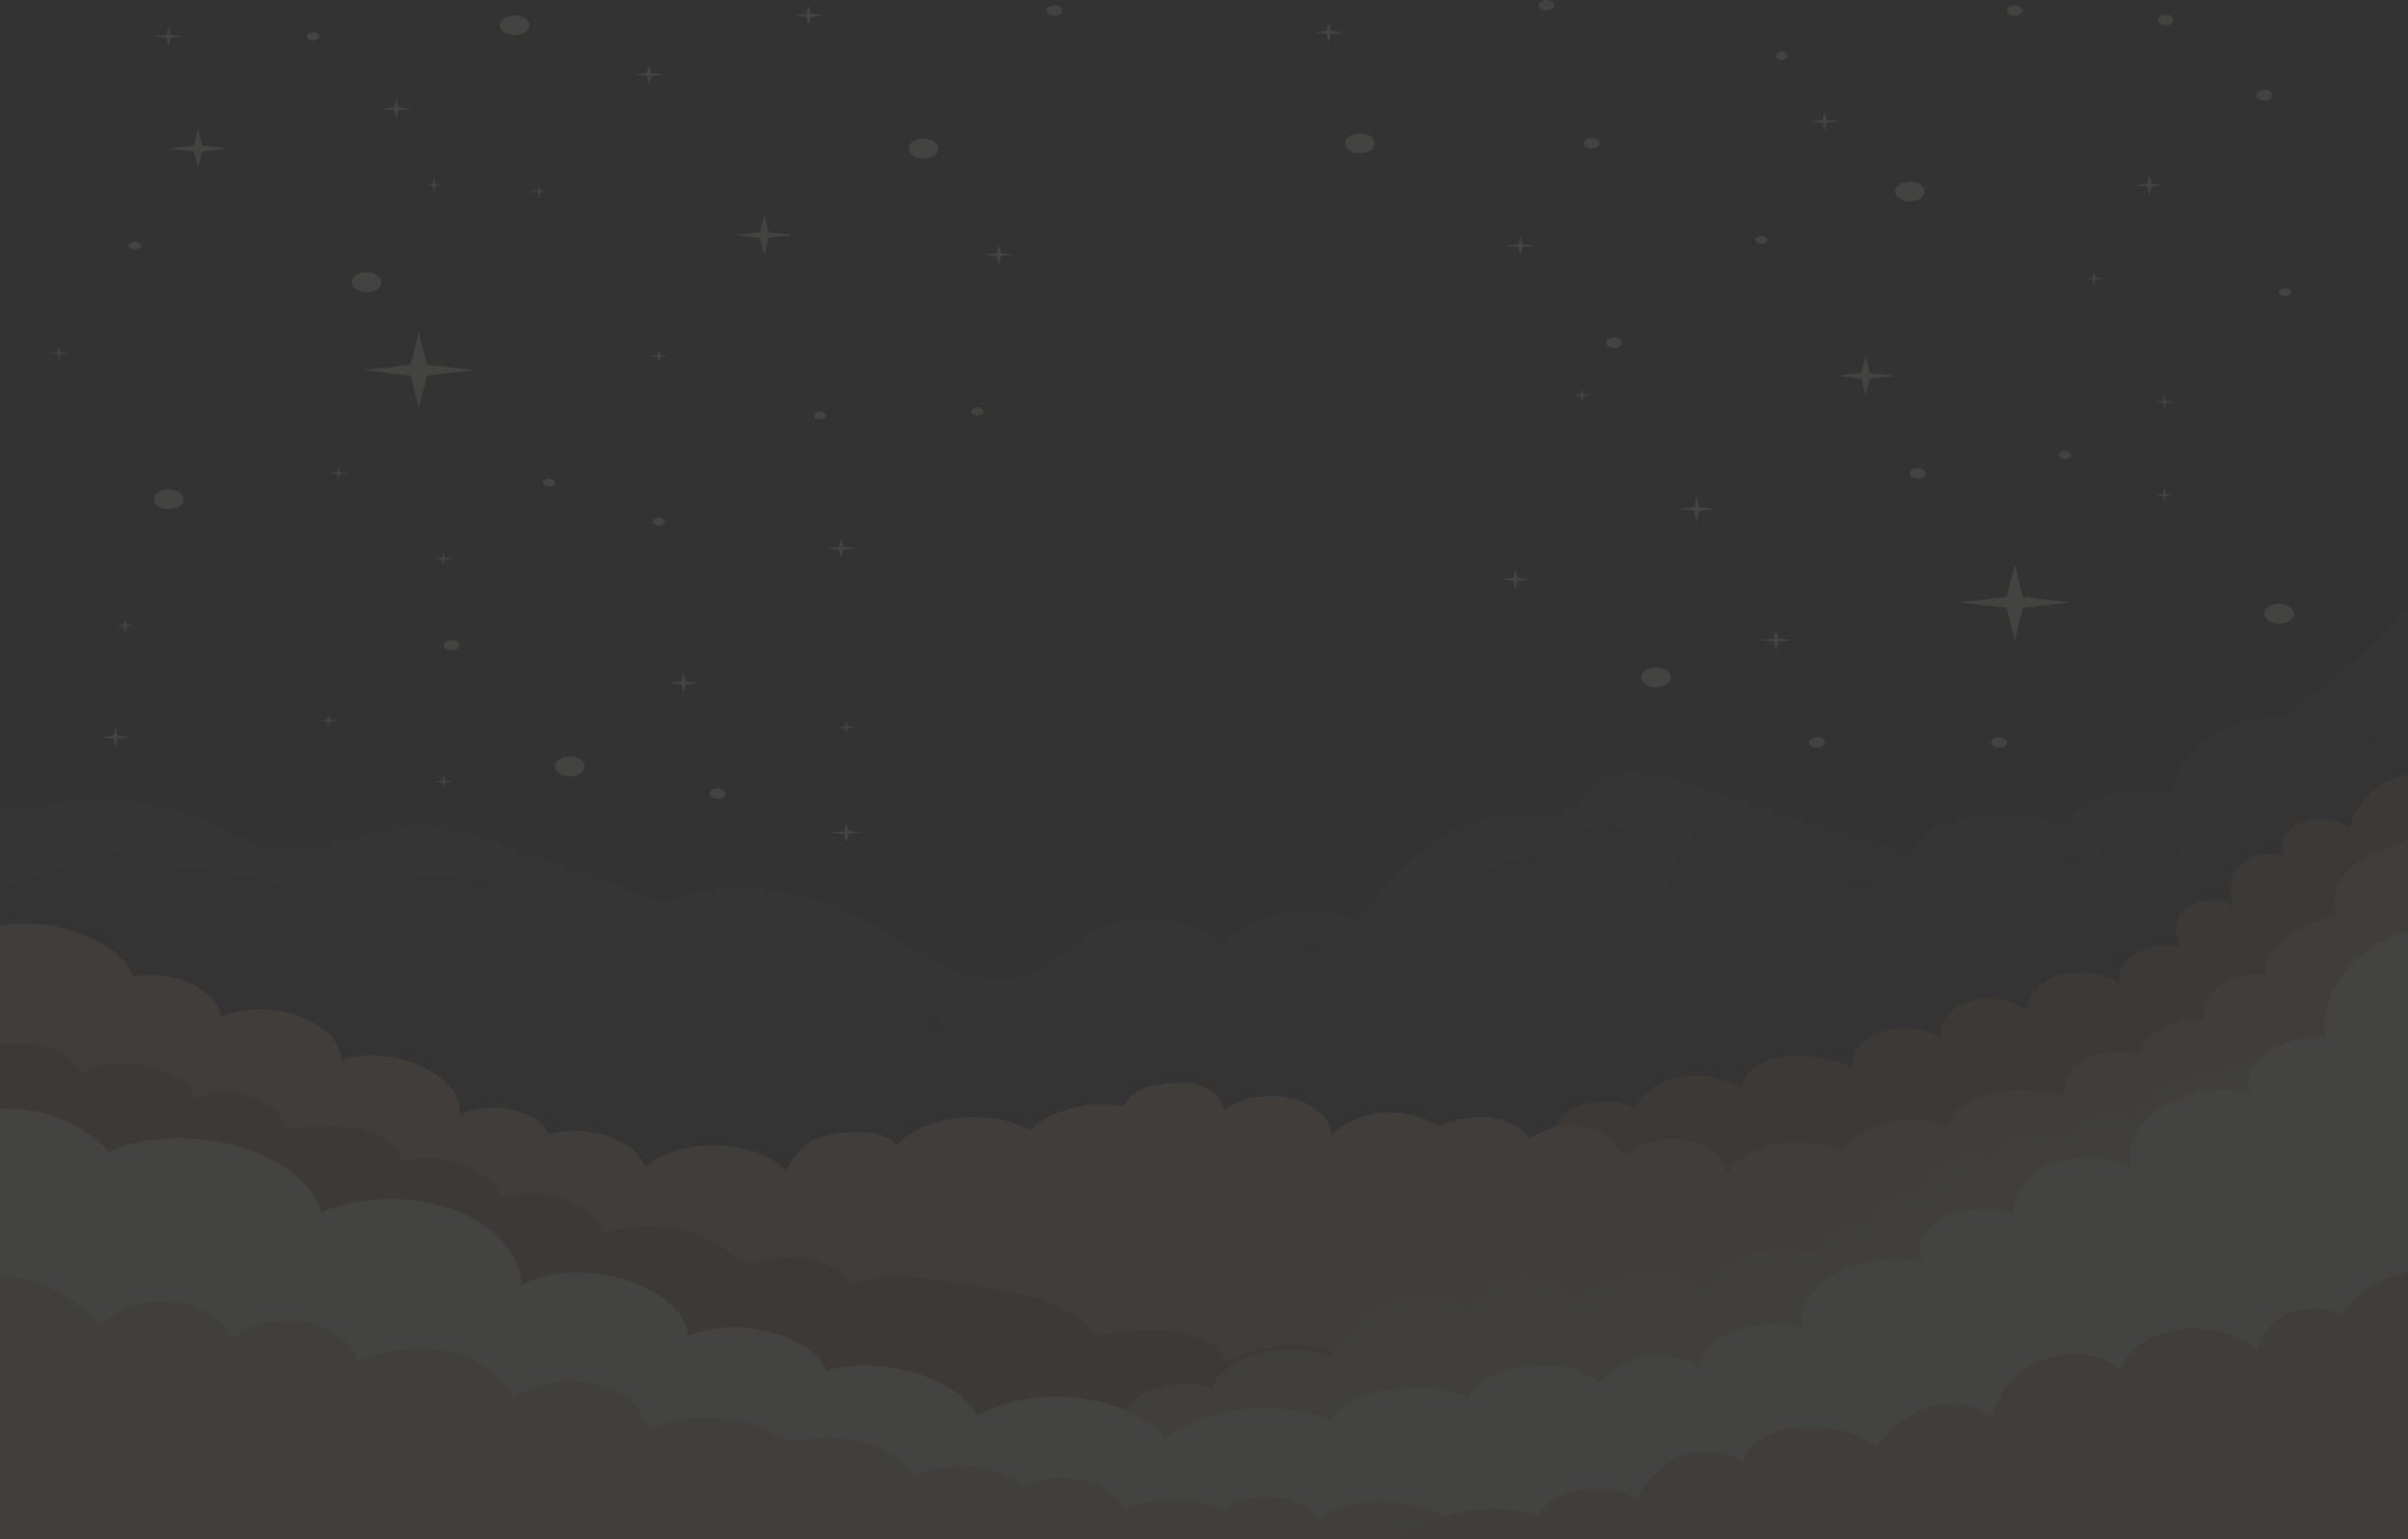 <svg width="1311" height="838" fill="none" xmlns="http://www.w3.org/2000/svg"><rect width="100%" height="100%" fill="#333333" stroke="none"/><g opacity=".8" clip-path="url(#a)"><g opacity=".1"><path d="M1311 330.24V841H0V440.8c39.93-4.58 78.37-11.72 117.5 8.3 7.73 3.95 14.89 8.62 23.93 10.98 29.79 7.75 60.75-12.77 92.56-10.9 12.16.72 23.28 4.66 34.03 8.54l95.1 34.26c35.21-19.35 89.04-4.03 122.08 16.98 20.5 13.03 46.33 29.53 72.5 22.35 17.07-4.67 25.22-17.81 40.12-25.12 20.84-10.26 54.35-5.5 67.22 9.54 11.96-18.06 50.14-25.4 74.55-14.35 18.77-26.81 46.22-57.65 90.38-58.32 7.68-.1 15.91.68 22.63-1.81 9.51-3.54 12.03-12.14 20.4-16.81 12.37-6.91 30.99-2.5 45.54 2.18l120.27 38.63c10.86-22.31 59.76-30.86 85.48-14.93 5.66-16.21 37.39-25.39 58.84-17.06-2.08-21.48 26.48-42.07 58.6-42.23 27.16-17.95 50.55-38.5 69.27-60.79Z" fill="#494039"/><path d="M1311 330.24v68.74c-20.32-1.04-39.36 1.77-50.84 12.62-16.39.46-30.91 10.43-31.23 21.44l-14.97-10.5c-14.47 12.7-23.1 28.36-24.38 44.31-6.09-6.66-14.19-13.49-25.67-14.84-11.49-1.34-24.78 6.6-19.75 13.64-16.6-4.52-32.88 7.69-38.04 19.19-5.17 11.5-6.79 25-20.8 32.48l-9.25-42.84c-9.7-4.36-17.02 8.25-27.93 11.06-8.62 2.22-17.41-2.32-25.64-5.1-8.26-2.78-21.94-1.88-22.29 4.3-12.74-3.86-21.55-12.98-21.58-22.36-19.03-2.1-36.73-9.26-48.37-19.6-16.6 17.4-25.1 38.24-24.04 58.9a197.9 197.9 0 0 1-21.53-49c-5.74-5.4-18.7-3.59-26.38.58-7.68 4.18-13.48 10.14-22.63 12.66-6.47 1.77-14.08 1.6-20.03 4.08-6.53 2.72-9.52 7.93-12.09 12.78l-21.02 39.67c-11.75-2.21-22.63-6.52-31.15-12.38-6.22 4.13-12.46 8.28-18.67 12.43-3.78-13.7-35.66-11.6-50.58-1.91-14.92 9.69-26.56 24.02-47.14 25.88 3.7-7.26-13.2-10.94-24.39-9.37-25.1 3.52-48.24 12.94-64.5 26.22-18.9-6.76-40.43-10.15-61.85-9.75-8.08-12.7-24.23-22.98-43.53-27.73l-8.02 13.74-57.37-36.33c-11.72 11.32-38.15 9.88-55.77 2.78-17.62-7.1-31.18-18.3-49.53-24.51-19.22-6.48-42.87-6.7-62.35-.57-1.92 11.19.4 22.7 6.66 33.15-25.8-23.07-66.16-38.56-108.9-41.78-5.95-.46-12.03-.69-17.53-2.23-6.82-1.9-12.1-5.58-18.02-8.51 0 0-39.46 10.12-69.9 21.66V440.8c39.93-4.6 78.37-11.73 117.5 8.28 7.73 3.96 14.88 8.63 23.93 10.99 29.79 7.76 60.75-12.76 92.56-10.9 12.16.72 23.28 4.66 34.03 8.54l95.1 34.26c35.21-19.34 89.04-4.03 122.08 16.98 20.5 13.03 46.33 29.53 72.5 22.35 17.07-4.67 25.22-17.81 40.12-25.12 20.84-10.26 54.35-5.5 67.22 9.54 11.96-18.05 50.14-25.4 74.55-14.34 18.77-26.82 46.22-57.66 90.38-58.33 7.68-.1 15.91.69 22.63-1.81 9.51-3.54 12.03-12.13 20.4-16.81 12.37-6.91 30.99-2.5 45.54 2.18l120.27 38.63c10.86-22.31 59.76-30.86 85.48-14.93 5.66-16.21 37.39-25.39 58.84-17.05-2.08-21.5 26.48-42.08 58.6-42.24 27.16-17.95 50.55-38.5 69.27-60.79Z" fill="#594D45"/><path d="M1311 421.98V841H839.6a854.29 854.29 0 0 1-3.23-102.95 871.08 871.08 0 0 1 5.45-74.73c1.73-14.62-4.67-50.15 14.37-59.83 9.75-4.94 24.38-5.04 34.3-.24 2.77-7.98 12.5-14.7 24.33-16.81 11.85-2.1 25.25.5 33.58 6.52-.73-8.63 10.78-16.2 23.47-17.81 12.66-1.62 25.72 1.51 36.71 6.03-1.36-7.86 5.35-16.07 15.99-19.53 10.62-3.45 24.41-1.89 32.75 3.7-2.57-7.75 3.7-16.4 14.37-19.86 10.65-3.47 24.67-1.38 32.15 4.8-.82-8.06 6.66-16.18 17.72-19.35 11.07-3.16 24.99-1.12 33.09 4.84-5.35-11.7 14.84-24.6 32.01-20.49-2.62-6.71-3.35-14.4 2.55-20.11 5.92-5.72 20.53-7.35 26.3-1.58-1.24-7.04-2.34-14.56 2.41-20.9 4.77-6.32 17.88-10.3 26.3-6-4.33-6.14-1.18-14.22 7.08-18.14 8.28-3.9 20.68-3.2 27.84 1.59 2.73-8.76 8.03-17.59 18.17-23.4a42.98 42.98 0 0 1 13.69-4.77Z" fill="#9F8264"/><path d="M1311 457.57V841H0V503.93c29.18-5.24 65.18 8.4 72.63 27.96 21.26-4.64 46.67 7.18 47.64 22.16 24.6-12.43 66.78 2.57 65.26 23.17 28.71-9.44 67.96 8.9 64.69 30.25 15.1-9.22 43.86-3.15 48.37 10.2 20.53-6.4 48.25 3 52.68 17.9 17.38-16.43 60.36-15.58 76.25 1.53 5.87-8.2 8.12-14.26 20.37-18.2 12.22-3.94 35.21-3.71 40.2 4.75 14.05-16.29 51.46-20.5 72.7-8.22 10.54-11 32.3-16.54 51.1-13 0 0 2.84-13.6 32.78-12.8 20.03.5 21.5 15.02 21.5 15.02 23.26-16.86 57.76-4.55 58.86 12.93 28.69-23.93 58.27-4.3 58.27-4.3 34.34-14.36 49.5 6.5 49.5 6.5 35.08-20.26 50.81 9.1 50.81 9.1 24.47-15.89 52.81-8.42 56.56 9.98 14.24-19.96 43.94-19.96 63.27-11.84 0 0 15.65-26.92 56.71-14.03 0 0 8.76-27.54 63.93-16.67 0 0-5.35-27.87 40.22-22.4 3.01-11.17 19.48-19.94 36.37-19.38-5.41-12.48 14.36-26.41 33.24-23.4-5.74-12.19 19.35-29.42 37.76-32.67-4.38-22.04 12.74-33.17 39.33-40.9Z" fill="#DDB88C"/><path d="M968.86 841H0V568.57c18.62-1.4 36.55.34 44.18 16.36 19.25-12.16 56.9-4.05 62.01 13.34 18.17-8.95 48.82 1.37 48.98 16.48 12.87-1.3 26.17-2.6 38.7-.3 12.53 2.3 24.15 9.25 24.75 17.95 21.77-5.82 49.61 4.31 54.2 19.73 21.84-7.19 51.94 3.18 55.95 19.27 21.87-7.73 51.6-3.43 66.76 9.67 2.83 2.43 5.5 5.26 9.88 6.16 4.88 1 9.91-.77 14.76-1.83 16.9-3.64 37.16 2.95 43.35 14.1 18.67-7.28 42.13-3.72 62.98.04l19.45 3.5c7.82 1.4 15.68 2.83 22.92 5.27 11.93 4 21.74 10.75 27.43 18.82 13.34-1.94 27.08-3.89 40.56-2.4 13.48 1.52 26.8 7.3 30.44 16.13 11.43-3.97 23.3-8.04 36.16-8.56 12.84-.51 27.06 3.53 31.7 11.58 34.66-8.93 78.45 5.72 88.6 29.67 23.51-9.99 59.99 4.96 57.44 23.54 18.23-5.85 43 5 42.32 18.54 10.57-7.28 31.36-5.61 39.02 3.16 3.59 4.12 4.38 9.02 5.08 13.77l1.24 8.44Z" fill="#9F8264"/><path d="M1269.76 588.37c13.05-4.2 27.03-8.2 41.24-8.97V841H611.71c-1.54-17.9-10.77-53.75 1.37-73.15a25.7 25.7 0 0 1 9.02-8.8c10.27-5.99 26.03-7.3 38.17-3.2 5.01-17.86 41.64-27.51 63.43-16.71 6.95-10.66 14.42-21.8 28.21-28.86 13.8-7.07 35.98-8.21 47.12.72 3.4-8.5 15.52-15.07 28.63-15.52 13.11-.46 26.2 5.22 30.91 13.43 12.4-16.58 51.05-20.43 70.09-6.96 5.3-17.45 39.75-27.45 62.33-18.1-3.75-9.51 11.98-19.7 26.03-16.86-1.28-10 14.19-19.3 28.9-17.4 2.41-6.1 5.92-12.33 13.03-16.47 7.1-4.15 18.64-5.43 25.85-1.37-.66-11.81 25.83-19.1 37.7-10.35 4.04-5.17 8.74-10.43 16.16-13.5 7.42-3.03 18.24-3.12 23.88 1.33.26-13.47 21.27-24.94 40.98-22.39 6.59-4.89 15.74-7.75 25.39-8.63 15.1-1.39 31.38 2.06 40.85 10.16Z" fill="#EECE9B"/><path d="M1311 507.12V841H0V603.65a111.33 111.33 0 0 1 6.4.04c34.69 1.1 53.17 23.45 53.17 23.45 41.01-18.72 106.9.1 115.24 32.89 21.29-8.9 49.71-9.48 71.79-1.52 22.08 7.99 36.94 24.23 37.6 41.06 32.12-16.95 88.62.55 90.2 27.94 26.14-11.37 66.75-1.35 75.67 18.68 31.28-8.21 70.9 3.83 82.27 25.02 21.19-13.63 56.46-13.75 80.74-3.36 8.91 3.8 16.36 9.02 21.08 15.51 20.84-17.25 61.56-21.8 89.64-10.02 13.87-17.27 51.47-23.37 75.57-12.28 8.57-19.23 53.86-24.39 71.4-8.12 9.88-14.63 35.58-18.97 54.8-9.4 1.75-10.38 7.39-13.55 16.6-18.01 9.22-4.45 32.35-6.76 39.93-1.1-8.76-22.85 32.06-46.47 64.5-37.3-3.04-13.18-.4-16.52 10.25-23.08 10.15-6.22 34.56-8.75 40.27-.96-3.9-8.73 7-24.4 18.1-29 11.69-4.84 36-5.43 44.57 1.76-.87-16.4 4.64-21.4 11.2-28.38 10.85-11.57 35.42-16.9 54.48-12.05-2.67-5.83-.97-11.99 3.44-17.21 7.47-8.81 22.65-15.04 37.65-12.89-4.07-18.6 6.58-38.35 27.42-50.9a68.64 68.64 0 0 1 17.02-7.3Z" fill="#FAFAF5"/><path d="M806.68 841H0V695.12c4.51-.08 9.07.25 13.77 1.38 18.06 4.32 31.12 14.9 41.45 25.76 7.1-9.36 23.57-15.1 39.07-13.61 15.5 1.5 28.9 10.07 31.8 20.4 9.34-7.97 26.07-11.65 40.6-8.92 14.52 2.72 26 11.67 27.81 21.73 13.9-7.35 33.46-9.58 50.21-5.73 16.76 3.85 30.15 13.66 34.43 25.18 11.22-8.16 29.92-11.25 45.52-7.54 15.57 3.72 27.16 14.05 28.18 25.12 18.3-9.47 46.33-9.28 64.35.44 3.62 1.96 7.08 4.31 11.61 5 4.2.61 8.47-.3 12.67-.86 22.65-3.05 47.59 5.82 56.55 20.1 18.17-8.8 46.5-6 60.13 5.94 17.4-10.34 50.2-2.55 54.04 12.83 15.39-7.82 38.72-7.6 53.77.51 11.72-12.3 45.36-9.05 51.42 4.98 17.12-15.09 54.64-12.1 75.04 1.02A68.3 68.3 0 0 1 806.7 841Z" fill="#EECE9B"/><path d="M1311 692.57V841H761.95c3.7-4.34 8.73-8.34 15.55-11.83 17.2-8.27 41.06-9.82 60.33-3.94 5.77-14.39 37.81-19.9 53.18-9.15 5.22-8.33 10.98-17.1 22.05-22.26 11.06-5.15 29.13-4.57 35.32 3.45 1.54-10.36 15.65-18.7 31.02-20.19 15.36-1.5 31.09 2.96 42.47 10.04 6.87-7.82 14.27-16 26.17-20.3 11.9-4.31 29.58-2.8 35.27 5.4 4.53-11.28 11.03-23.04 25.01-30.02 13.97-6.98 37.36-6.47 45.81 3.76 3.14-10.7 16.41-19.71 32.32-21.98 15.89-2.25 33.49 2.37 42.82 11.29 1.1-7.51 5.95-15.1 15.13-19.47 9.2-4.34 23.13-4.5 31.02.88 5.03-11.32 19.09-20.08 35.58-24.1Z" fill="#DDB88C"/><path d="M207.56 153.63c0 3-3.61 5.42-8.08 5.42-4.46 0-8.07-2.43-8.07-5.42 0-3 3.61-5.42 8.07-5.42 4.47 0 8.08 2.43 8.08 5.42ZM99.92 271.9c0 3-3.62 5.42-8.08 5.42s-8.08-2.43-8.08-5.42c0-3 3.62-5.42 8.08-5.42s8.08 2.43 8.08 5.42Zm218.35 145.45c0 3-3.61 5.42-8.08 5.42-4.46 0-8.08-2.42-8.08-5.42 0-2.99 3.62-5.41 8.08-5.41 4.47 0 8.08 2.42 8.08 5.41ZM288.26 13.77c0 2.99-3.62 5.42-8.08 5.42s-8.08-2.43-8.08-5.42c0-3 3.62-5.42 8.08-5.42s8.08 2.43 8.08 5.42ZM909.6 368.8c0 3-3.61 5.42-8.08 5.42-4.46 0-8.07-2.43-8.07-5.42 0-2.99 3.61-5.42 8.07-5.42 4.46 0 8.08 2.43 8.08 5.42Zm331.26-29.2c4.46 0 8.08-2.43 8.08-5.42 0-3-3.62-5.42-8.08-5.42s-8.08 2.43-8.08 5.42c0 3 3.62 5.42 8.08 5.42Zm-195.38-231.45c-3.16 2.12-8.27 2.12-11.43 0-3.15-2.11-3.15-5.54 0-7.66 3.16-2.11 8.27-2.11 11.43 0 3.15 2.12 3.15 5.55 0 7.67Zm-299.5-26.3c-3.15 2.12-8.27 2.12-11.42 0-3.16-2.1-3.16-5.54 0-7.65 3.15-2.12 8.27-2.12 11.42 0 3.16 2.11 3.16 5.54 0 7.66Zm-237.5 2.87c-3.16 2.11-8.27 2.11-11.43 0-3.15-2.12-3.15-5.55 0-7.67 3.16-2.11 8.27-2.11 11.43 0 3.16 2.12 3.16 5.55 0 7.67Zm-276 113.84 26.07 2.97-26.08 2.98-4.44 17.48-4.43-17.48-26.08-2.98 26.08-2.97 4.43-17.49 4.44 17.49Zm868.88 126.49 26.07 2.97-26.07 2.98-4.44 17.49-4.44-17.49-26.07-2.98 26.07-2.97 4.44-17.49 4.44 17.49ZM418.42 126.43l13.64 1.55-13.64 1.56-2.32 9.15-2.32-9.15-13.64-1.56 13.64-1.55 2.32-9.15 2.32 9.15Zm-308.3-47.1 13.64 1.55-13.64 1.56-2.32 9.15-2.32-9.15-13.64-1.56 13.64-1.55 2.32-9.15 2.32 9.15Zm907.93 123.71 13.63 1.56-13.63 1.55-2.33 9.15-2.32-9.15-13.64-1.55 13.64-1.56 2.32-9.14 2.33 9.14Zm-92.8 73.15 8.8 1-8.8 1.01-1.5 5.9-1.5-5.9-8.8-1 8.8-1 1.5-5.91 1.5 5.9Zm-466.2 21.6 7.01.8-7 .8-1.2 4.7-1.19-4.7-7-.8 7-.8 1.2-4.7 1.19 4.7ZM354.59 39.81l7 .8-7 .8-1.2 4.7-1.19-4.7-7-.8 7-.8 1.2-4.7 1.19 4.7ZM93.03 19.03l7 .8-7 .8-1.19 4.7-1.19-4.7-7-.8 7-.8 1.2-4.7 1.18 4.7Zm1078.35 80.95 7 .8-7 .8-1.19 4.7-1.19-4.7-7.01-.8 7.01-.8 1.19-4.7 1.19 4.7Zm-446.8-83.14 7 .8-7 .8-1.2 4.69-1.2-4.7-7-.8 7-.8 1.2-4.69 1.2 4.7Zm270.02 48.5 7 .8-7 .8-1.19 4.7-1.2-4.7-7-.8 7-.8 1.2-4.7 1.2 4.7ZM826.23 314.65l7 .8-7 .8-1.19 4.7-1.19-4.7-7-.8 7-.8 1.2-4.7 1.18 4.7Zm141.85 33.04 7 .8-7 .8-1.19 4.7-1.2-4.7-7-.8 7-.8 1.2-4.7 1.2 4.7ZM441.45 7.55l7 .8-7 .8-1.2 4.7-1.19-4.7-7-.8 7-.8 1.2-4.7 1.19 4.7Zm-68.1 363.52 7 .8-7 .8-1.2 4.69-1.19-4.7-7-.8 7-.8 1.2-4.7 1.19 4.7Zm-156.4-312.7 7 .8-7 .8-1.2 4.69-1.19-4.7-7-.8 7-.8 1.2-4.7 1.19 4.7Zm328.04 79.52 7 .8-7 .8-1.19 4.7-1.2-4.7-7-.8 7-.8 1.2-4.7 1.2 4.7ZM64.12 400.6l7 .8-7 .8-1.2 4.7-1.19-4.7-7-.8 7-.8 1.2-4.7 1.2 4.7ZM829 133l7 .8-7 .8-1.19 4.7-1.19-4.7-7-.8 7-.8 1.2-4.69 1.18 4.7ZM461.96 452.55l7 .8-7 .8-1.19 4.7-1.2-4.7-7-.8 7-.8 1.2-4.7 1.2 4.7ZM179.7 391.96l4.52.51-4.52.52-.77 3.03-.77-3.03-4.52-.52 4.52-.51.77-3.03.77 3.03Zm57.33-291.7 4.52.52-4.52.51-.77 3.03-.77-3.03-4.51-.51 4.51-.52.77-3.03.77 3.03ZM185 257.22l4.52.52-4.52.51-.77 3.03-.77-3.03-4.52-.51 4.52-.52.77-3.03.77 3.03Zm-116 82.85 4.51.51-4.51.52-.77 3.03-.77-3.03-4.52-.52 4.52-.51.77-3.03.77 3.03Zm290.45-146.69 4.52.52-4.52.51-.77 3.03-.77-3.03-4.52-.51 4.52-.52.77-3.03.77 3.03ZM1179.15 269l4.52.51-4.52.52-.77 3.03-.77-3.03-4.52-.52 4.52-.51.77-3.03.77 3.03ZM32.87 191.72l4.52.51-4.51.52-.78 3.03-.76-3.03-4.52-.52 4.52-.51.76-3.03.77 3.03Zm209.45 111.85 4.52.52-4.52.52-.77 3.03-.77-3.03-4.52-.52 4.52-.52.77-3.03.77 3.03Zm898.48-152.33 4.52.52-4.52.52-.77 3.03-.77-3.04-4.52-.51 4.52-.52.77-3.03.77 3.03ZM461.54 395.5l4.52.52-4.52.52-.77 3.03-.77-3.03-4.52-.52 4.52-.52.77-3.03.77 3.03ZM862.05 214.8l4.52.51-4.52.52-.77 3.03-.77-3.03-4.52-.52 4.52-.51.77-3.03.77 3.03Zm317.1 3.54 4.52.52-4.52.52-.77 3.03-.77-3.03-4.52-.52 4.52-.52.77-3.03.77 3.03ZM242.32 425.01l4.52.51-4.52.52-.77 3.03-.77-3.03-4.52-.52 4.52-.51.77-3.03.77 3.03Zm52-321.2 4.52.51-4.52.52-.77 3.03-.77-3.03-4.52-.52 4.52-.51.77-3.03.77 3.03Zm584.38 85.7c2.35 0 4.26-1.27 4.26-2.85s-1.9-2.86-4.26-2.86-4.26 1.28-4.26 2.86 1.9 2.86 4.26 2.86Zm165.32 71.08c2.36 0 4.26-1.28 4.26-2.85 0-1.58-1.9-2.86-4.26-2.86-2.35 0-4.26 1.28-4.26 2.86s1.91 2.85 4.26 2.85Zm52.9-252.02c2.35 0 4.26-1.28 4.26-2.85 0-1.58-1.91-2.86-4.26-2.86-2.35 0-4.26 1.28-4.26 2.86s1.91 2.85 4.26 2.85Zm82.13 5.2c2.36 0 4.26-1.28 4.26-2.86 0-1.58-1.9-2.85-4.26-2.85-2.35 0-4.26 1.27-4.26 2.85s1.91 2.86 4.26 2.86ZM390.68 434.91c2.35 0 4.26-1.28 4.26-2.86s-1.9-2.85-4.26-2.85-4.26 1.28-4.26 2.85c0 1.58 1.9 2.86 4.26 2.86Zm451.3-429.2c2.36 0 4.27-1.28 4.27-2.85S844.34 0 841.99 0s-4.26 1.28-4.26 2.86c0 1.58 1.9 2.86 4.26 2.86Zm147.17 401.4c2.35 0 4.26-1.27 4.26-2.85s-1.9-2.86-4.26-2.86c-2.35 0-4.26 1.28-4.26 2.86 0 1.58 1.9 2.86 4.26 2.86Zm99.25 0c2.35 0 4.26-1.27 4.26-2.85s-1.91-2.86-4.26-2.86c-2.35 0-4.26 1.28-4.26 2.86 0 1.58 1.91 2.86 4.26 2.86Zm-842.59-52.9c2.36 0 4.26-1.29 4.26-2.87 0-1.57-1.9-2.85-4.26-2.85-2.35 0-4.26 1.27-4.26 2.85s1.9 2.86 4.26 2.86ZM866.57 80.87c2.35 0 4.26-1.28 4.26-2.85 0-1.58-1.9-2.86-4.26-2.86s-4.26 1.28-4.26 2.86 1.9 2.85 4.26 2.85Zm366.21-26.13c2.36 0 4.26-1.28 4.26-2.86s-1.9-2.86-4.26-2.86c-2.35 0-4.26 1.28-4.26 2.86 0 1.58 1.91 2.86 4.26 2.86ZM574.1 8.57c2.36 0 4.26-1.28 4.26-2.86 0-1.57-1.9-2.85-4.26-2.85-2.35 0-4.26 1.28-4.26 2.85s1.9 2.86 4.26 2.86ZM446.4 228.42c1.8 0 3.27-.99 3.27-2.2s-1.46-2.2-3.28-2.2c-1.8 0-3.27.99-3.27 2.2s1.46 2.2 3.27 2.2Zm-84.45 55.68c0 1.22-1.47 2.2-3.28 2.2s-3.28-.98-3.28-2.2c0-1.2 1.47-2.2 3.28-2.2s3.28 1 3.28 2.2Zm885.47-125.05c0 1.21-1.47 2.2-3.28 2.2-1.81 0-3.28-.99-3.28-2.2s1.47-2.2 3.28-2.2c1.81 0 3.28.98 3.28 2.2ZM76.78 133.8c0 1.21-1.46 2.2-3.28 2.2-1.8 0-3.27-.99-3.27-2.2s1.47-2.2 3.27-2.2c1.82 0 3.28.98 3.28 2.2Zm96.86-113.98c0 1.22-1.47 2.2-3.28 2.2-1.8 0-3.28-.98-3.28-2.2s1.47-2.2 3.28-2.2c1.81 0 3.28.99 3.28 2.2Zm953.79 227.98c0 1.21-1.47 2.2-3.28 2.2-1.81 0-3.27-.99-3.27-2.2s1.46-2.2 3.27-2.2 3.28.98 3.28 2.2Zm-825.31 14.98c0 1.21-1.47 2.2-3.28 2.2-1.8 0-3.28-.99-3.28-2.2 0-1.21 1.47-2.2 3.28-2.2s3.28.99 3.28 2.2Zm656.83-129.95c1.8 0 3.28-.99 3.28-2.2s-1.47-2.2-3.28-2.2-3.28.98-3.28 2.2 1.47 2.2 3.28 2.2Zm-423.52 91.18c0 1.21-1.47 2.2-3.28 2.2-1.8 0-3.28-.98-3.28-2.2s1.47-2.2 3.28-2.2c1.81 0 3.28.99 3.28 2.2ZM973.42 30.38c0 1.22-1.47 2.2-3.28 2.2s-3.28-.98-3.28-2.2c0-1.21 1.47-2.2 3.28-2.2 1.8 0 3.28.99 3.28 2.2Z" fill="#FAFAF5"/></g></g><defs><clipPath id="a"><path fill="#fff" d="M0 0h1311v841H0z"/></clipPath></defs></svg>